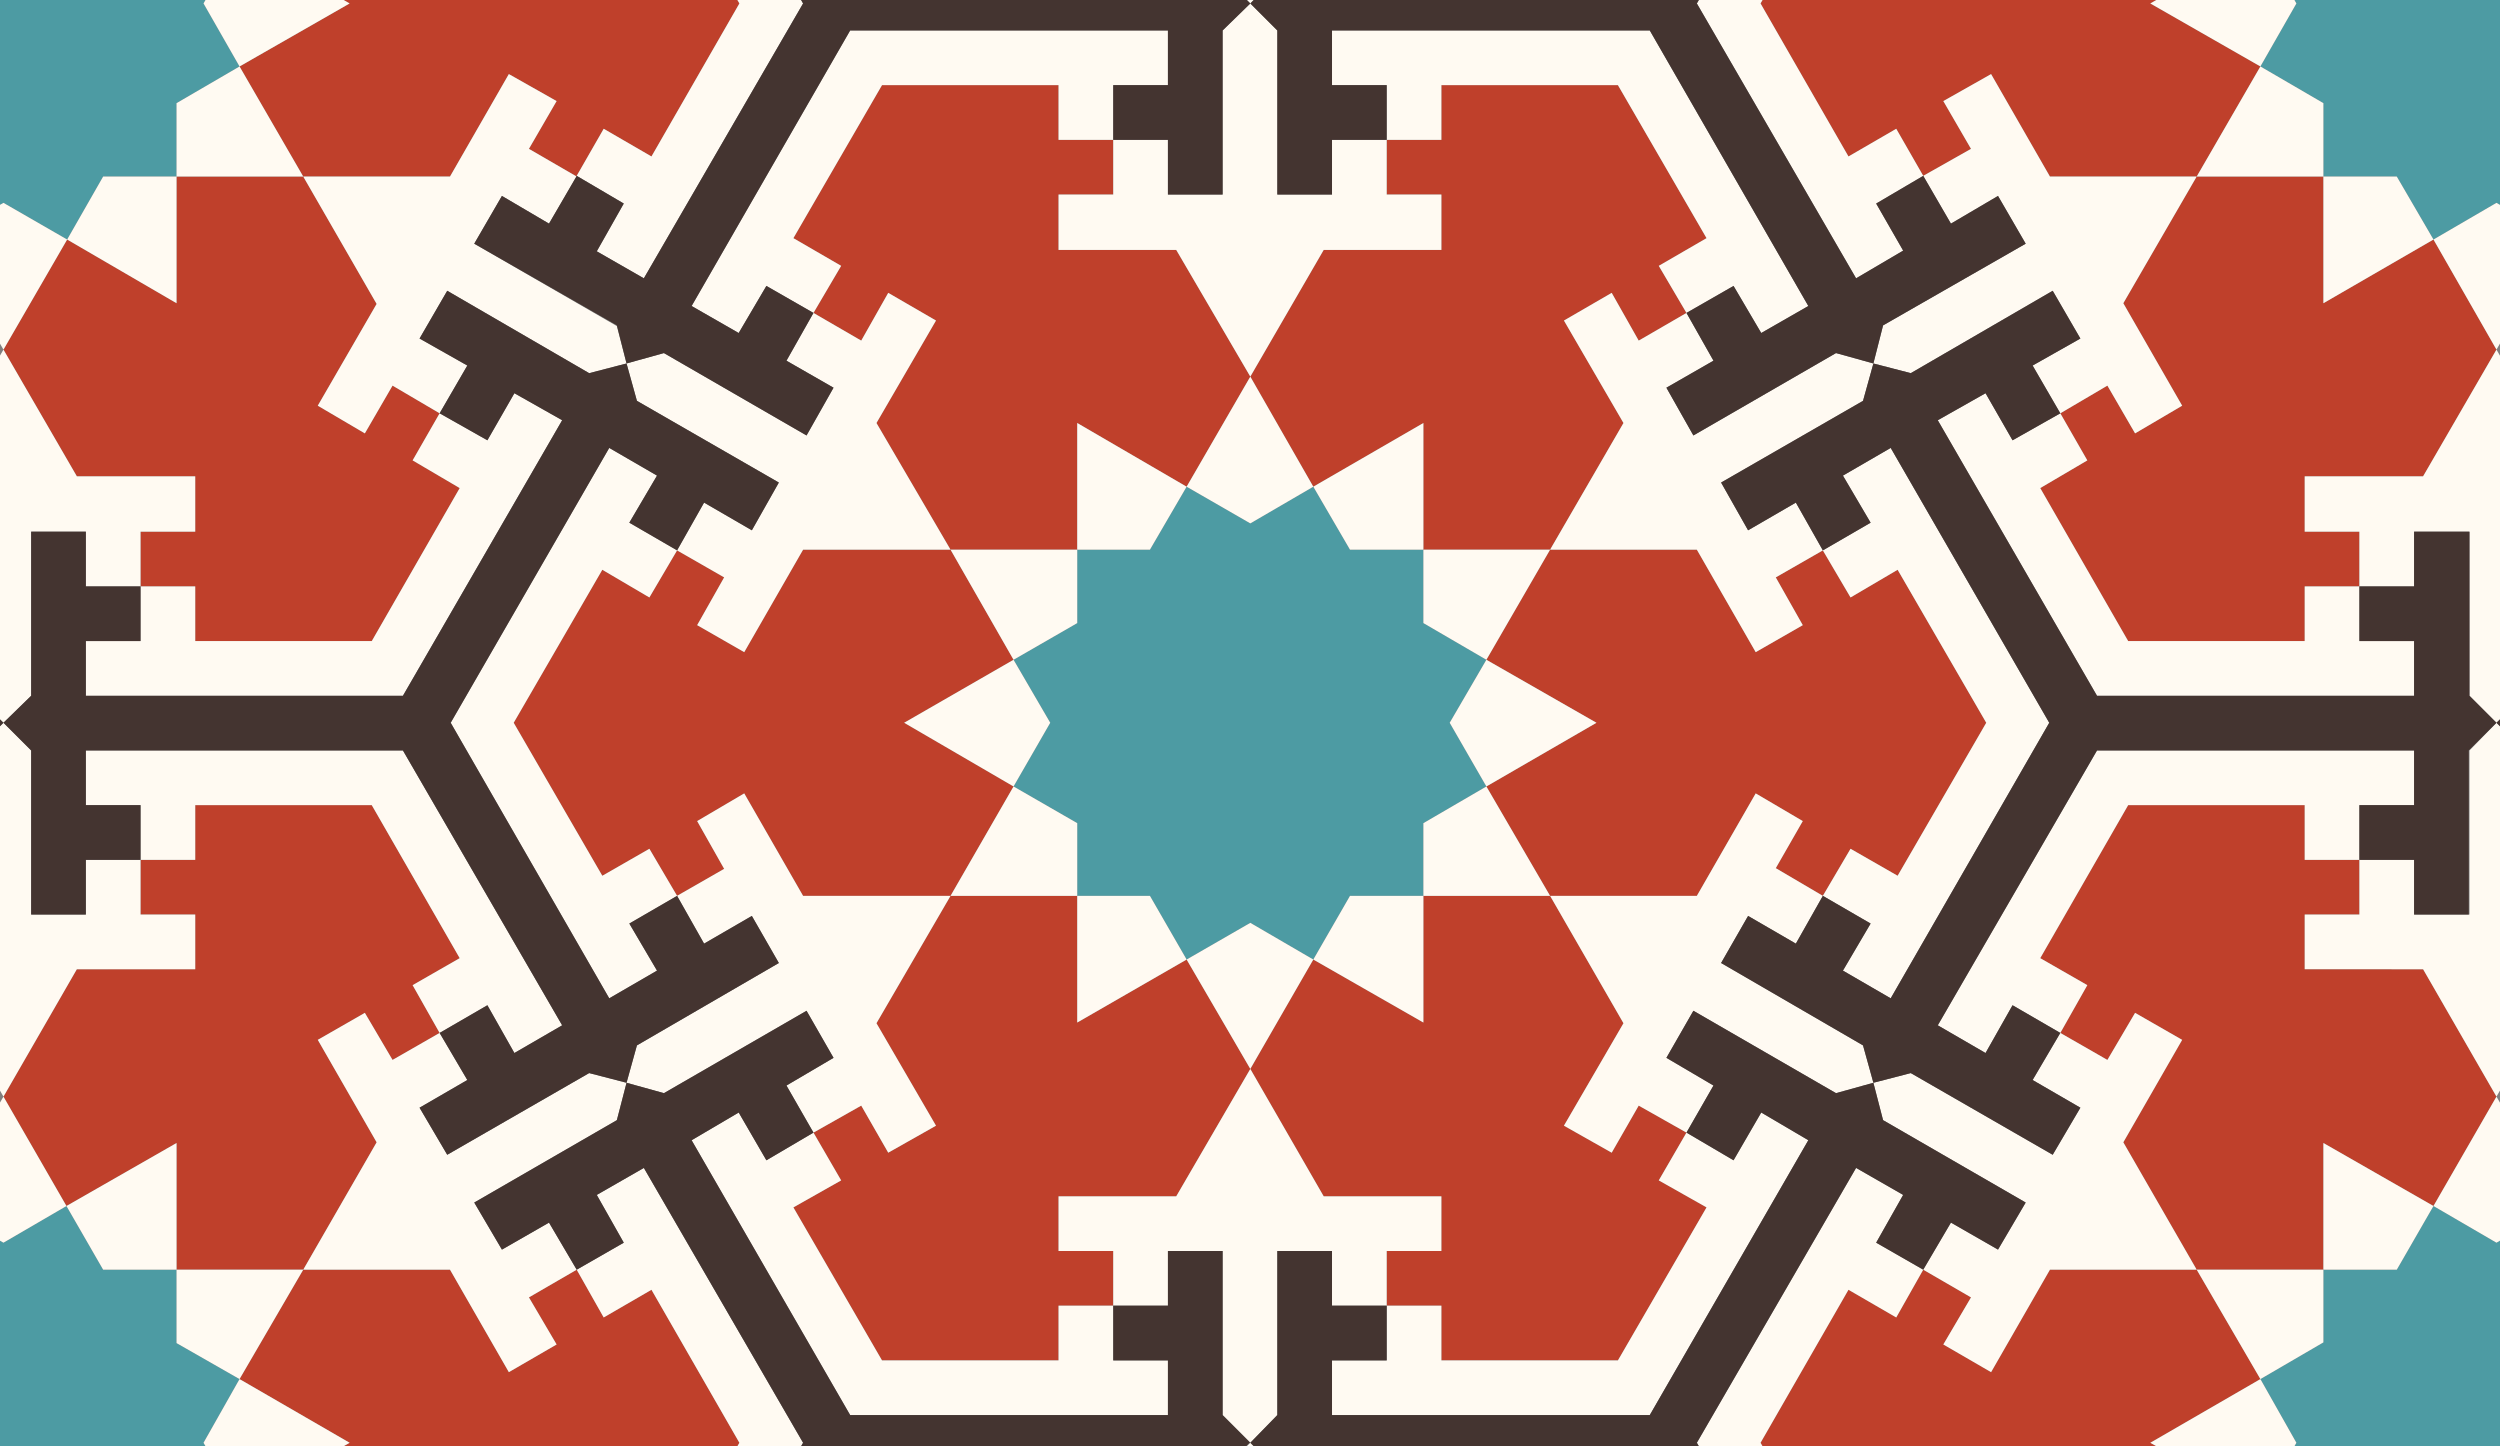<svg version="1.1" xmlns="http://www.w3.org/2000/svg" width="361.11" height="208.88"  viewBox="0 0 361.11 208.88">
  <rect x="0" y="0" width="361.11" height="208.88" fill="#808080" stroke="none"/>
  <style>
    :root {
      --black: #443430;
      --red: #BF402B;
      --gold: #CEA600;
      --turquois: #4D9BA3;
      --emerald: #216554;
      --blue: #262F66;
      --white: #FFFAF2;
    }
    .shape-2{fill:#4D9BA3}
    .shape-3{fill:#FFFAF2}
    .shape-1{fill:#BF402B}
    .shape-5{fill:#FFFAF2}
    .shape-4{fill:#FFFAF2}
    .shape-6{fill:#443430}
    .guides{ stroke: #4FFF4F; display: none; fill: none}
  </style>
  <g class="line" id="pattern">
    <path class="shape-1" d="M335.6 43.8V25.5h-18.3l9.2-15.9L310.6.5l13.7-7.9h-65.5L254.3.5 267 22.6l6.9-4 3.9 6.8 6.9-3.9-4-6.9 6.9-3.9 8.5 14.8h21.2l-10.6 18.3 8.5 14.8-6.8 4-4-6.9-6.8 4 3.9 6.8-6.8 4 12.7 22.1h25.5v-7.9h7.9v-7.9h-7.9v-8H350l10.6-18.3-9.1-15.9zM277.8 183.4l-3.9 6.9-6.9-4-12.7 22.1 6 10.4h68.4l-2.2-1.3-15.9-9.1 15.9-9.2-9.2-15.8h-21.2l-8.5 14.8-6.9-4 4-6.8-6.9-4zM340.8 124.2h-7.9v-7.9h-25.5l-12.7 22.1 6.8 3.9-3.9 6.9 6.8 3.9 4-6.8 6.8 3.9-8.5 14.8 10.6 18.4h18.3v-18.3l15.9 9.1 9.1-15.8L350 140h-17.1v-7.9h7.9v-7.9zM83.3 25.4l3.9-6.8 6.9 4L106.8.5l-4.5-7.9H36.8L50.5.5 34.6 9.6l9.2 15.9H65l8.5-14.8 6.9 3.9-4 6.9 6.9 4zM28.2 68.8v8h-7.9v7.9h7.9v7.9h25.5l12.7-22.1-6.8-4 3.9-6.8-6.8-4-4 6.9-6.8-4 8.5-14.7-10.6-18.4H25.5v18.3L9.7 34.6.5 50.5l10.6 18.3zM87.2 190.3l-3.9-6.9-6.9 4 4 6.8-6.9 4-8.5-14.8H43.8l-9.2 15.8 15.9 9.2-15.9 9.1-2.2 1.3h68.4l6-10.4-12.7-22.1z"/>
    <path class="shape-1" d="M45.9 150.2l6.8-3.9 4 6.8 6.8-3.9-3.9-6.9 6.8-3.9-12.7-22.1H28.2v7.9h-7.9v7.9h7.9v7.9H11.1L.5 158.4l9.1 15.8 15.9-9.1v18.3h18.3L54.4 165zM200.3 188.6h7.9v7.9h25.5l12.8-22.1-6.9-3.9 4-6.9-6.9-3.9-3.9 6.8-6.9-3.9 8.6-14.8-10.6-18.4h-18.3v18.3l-15.9-9.1-9.1 15.8 10.6 18.4h17v7.9h-7.9v7.9zM117.5 163.6l4 6.9-6.9 3.9 12.8 22.1h25.5v-7.9h7.9v-7.9h-7.9v-7.9h17l10.7-18.4-9.2-15.8-15.8 9.1v-18.3h-18.3l9.1-15.8-15.8-9.2 15.8-9.1-9.1-15.9H116l-8.5 14.8-6.8-3.9 3.9-6.9-6.8-3.9-4 6.8-6.8-4-12.8 22.1L87 126.5l6.8-3.9 4 6.8 6.8-3.9-3.9-6.9 6.8-4 8.5 14.8h21.3l-10.7 18.4 8.6 14.8-6.9 3.9-3.9-6.8-6.9 3.9z"/>
    <path class="shape-1" d="M263.3 129.4l4-6.8 6.8 3.9 12.8-22.1-12.8-22.1-6.8 4-4-6.8-6.8 3.9 3.9 6.9-6.8 3.9-8.5-14.8h-21.2l-9.2 15.9 15.9 9.1-15.9 9.2 9.2 15.8h21.2l8.5-14.8 6.8 4-3.9 6.8 6.8 4zM243.6 45.2l-4-6.8 6.9-4-12.8-22.1h-25.5v7.9h-7.9v7.9h7.9v8h-17l-10.6 18.3 9.1 15.9 15.9-9.2v18.3h18.3l10.6-18.3-8.6-14.8 6.9-4 3.9 6.9 6.9-4zM155.6 61.1l15.8 9.2 9.2-15.9-10.7-18.3h-17v-8h7.9v-7.9h-7.9v-7.9h-25.5l-12.8 22.1 6.9 4-4 6.8 6.9 4 3.9-6.9 6.9 4-8.6 14.8 10.7 18.3h18.3z"/>
    <g>
      <path class="shape-2" d="M214.7 113.6l-5.3-9.2 5.3-9.1-9.1-5.3V79.4H195l-5.3-9.1-9.1 5.3-9.2-5.3-5.3 9.1h-10.5V90l-9.2 5.3 5.3 9.1-5.3 9.2 9.2 5.3v10.5h10.5l5.3 9.2 9.2-5.3 9.1 5.3 5.3-9.2h10.6v-10.5zM394.8 9.6L389.5.5l5.3-9.2-9.2-5.3v-10.5H375l-5.2-9.2-9.2 5.3-9.1-5.3-5.3 9.2h-10.6V-14l-9.1 5.3 5.2 9.2-5.2 9.1 9.1 5.3v10.6h10.6l5.3 9.1 9.1-5.3 9.2 5.3 5.2-9.1h10.6V14.9zM34.6 217.5l-5.2-9.1 5.2-9.2-9.1-5.2v-10.6H14.9l-5.3-9.2-9.1 5.3-9.2-5.3-5.2 9.2h-10.6V194l-9.2 5.2 5.3 9.2-5.3 9.1 9.2 5.3v10.6h10.6l5.2 9.1 9.2-5.2 9.1 5.2 5.3-9.1h10.6v-10.6zM394.8 217.5l-5.3-9.1 5.3-9.2-9.2-5.3v-10.5H375l-5.2-9.2-9.2 5.3-9.1-5.3-5.3 9.2h-10.6v10.5l-9.1 5.3 5.2 9.2-5.2 9.1 9.1 5.3v10.6h10.6l5.3 9.1 9.1-5.2 9.2 5.2 5.2-9.1h10.6v-10.6zM34.6 9.6L29.4.5l5.2-9.2-9.1-5.3v-10.5H14.9l-5.2-9.2-9.2 5.3-9.2-5.3-5.2 9.2h-10.6V-14l-9.1 5.3 5.2 9.2-5.2 9.1 9.1 5.3v10.6h10.6l5.2 9.1 9.2-5.3 9.2 5.3 5.2-9.1h10.6V14.9z"/>
    </g>
    <g>
      <path class="shape-3" d="M155.6 129.4v18.3l15.8-9.1-5.3-9.2zM146.4 95.3l-15.8 9.1 15.8 9.2 5.3-9.2zM205.6 79.4V61.1l-15.9 9.2 5.3 9.1zM189.7 138.6l15.9 9.1v-18.3H195zM171.4 70.3l-15.8-9.2v18.3h10.5zM214.7 113.6l15.9-9.2-15.9-9.1-5.3 9.1zM189.7 70.3l-9.1-15.9-9.2 15.9 9.2 5.3z"/>
      <path class="shape-3" d="M214.7 95.3l9.2-15.9h-18.3V90zM171.4 138.6l9.2 15.8 9.1-15.8-9.1-5.3zM214.7 113.6l-9.1 5.3v10.5h18.3zM155.6 79.4h-18.3l9.1 15.9 9.2-5.3zM146.4 113.6l-9.1 15.8h18.3v-10.5zM335.6 25.5v18.3l15.9-9.2-5.3-9.1zM326.5-8.7L310.6.5l15.9 9.1 5.2-9.1zM351.5 34.6l9.1 15.9 9.2-15.9-9.2-5.3zM326.5 9.6l-9.2 15.9h18.3V14.9zM326.5 199.2l-15.9 9.2 15.9 9.1 5.2-9.1zM351.5 174.2l-15.9-9.1v18.3h10.6zM369.8 174.2l-9.2-15.8-9.1 15.8 9.1 5.3z"/>
      <path class="shape-3" d="M335.6 183.4h-18.3l9.2 15.8 9.1-5.3zM9.7 34.6l15.8 9.2V25.5H14.9zM34.6 9.6L50.5.5 34.6-8.7 29.4.5zM-8.7 34.6L.5 50.5l9.2-15.9-9.2-5.3zM34.6 9.6l-9.1 5.3v10.6h18.3zM25.5 183.4v-18.3l-15.9 9.1 5.3 9.2zM34.6 217.5l15.9-9.1-15.9-9.2-5.2 9.2zM9.6 174.2L.5 158.4l-9.2 15.8 9.2 5.3zM34.6 199.2l9.2-15.8H25.5V194z"/>
    </g>
    <g>
      <path class="shape-4" d="M238.3 204.4l22.9-39.7-6.8-4-4 6.9-6.8-4-4 6.9 6.9 3.9-12.8 22.1h-25.5v-7.9h-7.9v7.9h-7.9v7.9h45.9zM296 104.4l-22.9-39.7-6.9 4 4 6.8-6.9 4 4 6.8 6.8-4 12.8 22.1-12.8 22.1-6.8-3.9-4 6.8 6.9 4-4 6.8 6.9 4 22.9-39.8zM238.3 4.4h-45.9v7.9h7.9v7.9h7.9v-7.9h25.5l12.8 22.1-6.9 4 4 6.8 6.8-3.9 4 6.8 6.8-3.9-22.9-39.8zM122.8 4.4L99.9 44.2l6.8 3.9 4-6.8 6.8 3.9 4-6.8-6.9-4 12.8-22.1h25.5v7.9h7.9v-7.9h7.9V4.4zM93.8 122.6l-6.8 3.9-12.8-22.1L87 82.3l6.8 4 4-6.8-6.9-4 4-6.8-6.9-4-22.9 39.7L88 144.2l6.9-4-4-6.8 6.9-4zM168.7 196.5h-7.9v-7.9h-7.9v7.9h-25.5l-12.8-22.1 6.9-3.9-4-6.9-6.8 4-4-6.9-6.8 4 22.9 39.7h45.9zM273.9 18.6l-6.9 4L254.3.5 267-21.6l6.9 3.9 3.9-6.8-6.8-4 3.9-6.8-6.8-4-23 39.8 23 39.7 6.8-4-3.9-6.8 6.8-4zM348.7 92.6h-7.9v-7.9h-7.9v7.9h-25.5l-12.7-22.1 6.8-4-3.9-6.8-6.9 3.9-3.9-6.8-6.9 3.9 23 39.8h45.8zM302.9 108.4l-23 39.7 6.9 4 3.9-6.9 6.9 4 3.9-6.9-6.8-3.9 12.7-22.1h25.5v7.9h7.9v-7.9h7.9v-7.9zM273.9 226.5l-6.9 4-12.7-22.1 12.7-22.1 6.9 4 3.9-6.9-6.8-3.9 3.9-6.9-6.8-3.9-23 39.7 23 39.7 6.8-3.9-3.9-6.9 6.8-3.9zM58.2 100.5l23-39.8-6.9-3.9-3.9 6.8-6.9-3.9-3.9 6.8 6.8 4-12.7 22.1H28.2v-7.9h-7.9v7.9h-7.9v7.9h45.8zM116 .5L93-39.3l-6.8 4 3.9 6.8-6.8 4 3.9 6.8 6.9-3.9L106.8.5 94.1 22.6l-6.9-4-3.9 6.8 6.8 4-3.9 6.9 6.8 3.9L116 .5zM116 208.4l-23-39.7-6.8 3.9 3.9 6.9-6.8 3.9 3.9 6.9 6.9-4 12.7 22.1-12.7 22.1-6.9-4-3.9 6.9 6.8 3.9-3.9 6.9 6.8 3.9 23-39.7zM58.2 108.4H12.4v7.9h7.9v7.9h7.9v-7.9h25.5l12.7 22.1-6.8 3.9 3.9 6.9 6.9-4 3.9 6.9 6.9-4-23-39.7zM238.3 212.3h-45.9v7.9h7.9v8h7.9v-8h25.5l12.8 22.1-6.9 4 4 6.8 6.8-3.9 4 6.8 6.8-3.9-22.9-39.8zM122.8 212.3l-22.9 39.8 6.8 3.9 4-6.8 6.8 3.9 4-6.8-6.9-4 12.8-22.1h25.5v8h7.9v-8h7.9v-7.9z"/>
    </g>
    <g>
      <path class="shape-5" d="M180.6 154.4l-10.7 18.4h-17v7.9h7.9v7.9h7.9v-7.9h7.9v23.7l4 4 3.9-4v-23.7h7.9v7.9h7.9v-7.9h7.9v-7.9h-17zM223.9 129.4l10.6 18.4-8.6 14.8 6.9 3.9 3.9-6.8 6.9 3.9 3.9-6.8-6.8-4 3.9-6.8 20.6 11.9 5.4-1.5-1.5-5.4-20.5-11.9 3.9-6.8 6.9 4 3.9-6.9-6.8-4 3.9-6.8-6.8-4-8.5 14.8zM223.9 79.4h21.2l8.5 14.8 6.8-3.9-3.9-6.9 6.8-3.9-3.9-6.9-6.9 4-3.9-6.9 20.5-11.8 1.5-5.4-5.4-1.5-20.6 11.9-3.9-6.9 6.8-3.9-3.9-6.9-6.9 4-3.9-6.9-6.9 4 8.6 14.8zM180.6 54.4l10.6-18.3h17v-8h-7.9v-7.9h-7.9v7.9h-7.9V4.4L180.6.5l-4 3.9v23.7h-7.9v-7.9h-7.9v7.9h-7.9v8h17zM137.3 79.4l-10.7-18.3 8.6-14.8-6.9-4-3.9 6.9-6.9-4-3.9 6.9 6.8 3.9-3.9 6.9L95.9 51l-5.4 1.5 1.5 5.4 20.5 11.8-3.9 6.9-6.9-4-3.9 6.9 6.8 3.9-3.9 6.9 6.8 3.9 8.5-14.8zM137.3 129.4H116l-8.5-14.8-6.8 4 3.9 6.9-6.8 3.9 3.9 6.9 6.9-4 3.9 6.8L92 151l-1.5 5.4 5.4 1.5 20.6-11.9 3.9 6.8-6.8 4 3.9 6.8 6.9-3.9 3.9 6.8 6.9-3.9-8.6-14.8zM360.6 50.5L350 68.8h-17.1v8h7.9v7.9h7.9v-7.9h8v23.7l3.9 3.9 4-3.9V76.8h7.9v7.9h7.9v-7.9h7.9v-8h-17.1zM317.3 25.5h-21.2l-8.5-14.8-6.9 3.9 4 6.9-6.9 3.9 4 6.9 6.8-4 4 6.9L272 47l-1.4 5.5 5.4 1.4L296.5 42l4 6.9-6.9 3.9 4 6.9 6.8-4 4 6.9 6.8-4-8.5-14.8zM360.6 158.4l10.6-18.4h17.1v-7.9h-7.9v-7.9h-7.9v7.9h-7.9v-23.7l-4-4-3.9 4v23.7h-8v-7.9h-7.9v7.9h-7.9v7.9H350zM317.3 183.4L306.7 165l8.5-14.8-6.8-3.9-4 6.8-6.8-3.9-4 6.8 6.9 4-4 6.8L276 155l-5.4 1.4 1.4 5.4 20.6 11.9-4 6.8-6.8-3.9-4 6.8 6.9 4-4 6.8 6.9 4 8.5-14.8zM.5 50.5l-10.6 18.3h-17.1v8h7.9v7.9h7.9v-7.9h7.9v23.7l4 3.9 4-3.9V76.8h7.9v7.9h7.9v-7.9h7.9v-8H11.1zM43.8 25.5l10.6 18.4-8.5 14.7 6.8 4 4-6.9 6.8 4 4-6.9-6.9-3.9 4-6.9 20.5 11.9 5.4-1.4-1.4-5.4-20.6-11.9 4-6.9 6.8 4 4-6.8-6.9-4 4-6.9-6.9-3.9L65 25.5z"/>
      <path class="shape-5" d="M43.8 183.4H65l8.5 14.8 6.9-4-4-6.8 6.9-4-4-6.8-6.8 3.9-4-6.8 20.6-11.9 1.4-5.4-5.4-1.4-20.5 11.8-4-6.8 6.9-4-4-6.8-6.8 3.9-4-6.8-6.8 3.9 8.5 14.8zM.5 158.4L11.1 140h17.1v-7.9h-7.9v-7.9h-7.9v7.9H4.5v-23.7l-4-4-4 4v23.7h-7.9v-7.9h-7.9v7.9h-7.9v7.9h17.1zM180.6 262.3l10.6-18.3h17v-7.9h-7.9v-7.9h-7.9v7.9h-7.9v-23.8l-3.9-3.9-4 3.9v23.8h-7.9v-7.9h-7.9v7.9h-7.9v7.9h17zM180.6-53.5l-10.7 18.4h-17v7.9h7.9v7.9h7.9v-7.9h7.9v23.7l4 4 3.9-4v-23.7h7.9v7.9h7.9v-7.9h7.9v-7.9h-17z"/>
    </g>
    <g>
      <path class="shape-6" d="M.5 104.4l4 4v23.7h7.9v-7.9h7.9v-7.9h-7.9v-7.9h45.8l23 39.7-6.9 4-3.9-6.9-6.9 4 4 6.8-6.9 4 4 6.8L85.1 155l5.4 1.4L92 151l20.5-11.9-3.9-6.8-6.9 4-3.9-6.9-6.9 4 4 6.8-6.9 4-22.9-39.8L88 64.7l6.9 4-4 6.8 6.9 4 3.9-6.9 6.9 4 3.9-6.9L92 57.9l-1.5-5.4-5.4 1.4L64.6 42l-4 6.9 6.9 3.9-4 6.9 6.9 3.9 3.9-6.8 6.9 3.9-23 39.8H12.4v-7.9h7.9v-7.9h-7.9v-7.9H4.5v23.7l-4 3.9M.5 104.4l-4-3.9V76.8h-7.9v7.9h-7.9v7.9h7.9v7.9h-45.8l-23-39.8 6.9-3.9 3.9 6.8 6.9-3.9-4-6.9 6.9-3.9-4-6.9-20.5 11.9-5.4-1.4-1.5 5.4-20.5 11.8 3.9 6.9 6.9-4 3.9 6.9 6.9-4-4-6.8 6.9-4 22.9 39.7-22.9 39.8-6.9-4 4-6.8-6.9-4-3.9 6.9-6.9-4-3.9 6.8L-91 151l1.5 5.4 5.4-1.4 20.5 11.8 4-6.8-6.9-4 4-6.8-6.9-4-3.9 6.9-6.9-4 23-39.7h45.8v7.9h-7.9v7.9h7.9v7.9h7.9v-23.7l4-4zM360.6 104.4l4 4v23.7h7.9v-7.9h7.9v-7.9h-7.9v-7.9h45.8l23 39.7-6.9 4-3.9-6.9-6.9 4 4 6.8-6.9 4 4 6.8 20.5-11.8 5.4 1.4 1.5-5.4 20.5-11.9-3.9-6.8-6.9 4-3.9-6.9-6.9 4 4 6.8-6.9 4-22.9-39.8 22.9-39.7 6.9 4-4 6.8 6.9 4 3.9-6.9 6.9 4 3.9-6.9-20.5-11.8-1.5-5.4v-.1l-5.4 1.5L424.7 42l-4 6.9 6.9 3.9-4 6.9 6.9 3.9 3.9-6.8 6.9 3.9-23 39.8h-45.8v-7.9h7.9v-7.9h-7.9v-7.9h-7.9v23.7l-4 3.9zM180.6.5l3.9 3.9v23.7h7.9v-7.9h7.9v-7.9h-7.9V4.4h45.9l22.9 39.8-6.8 3.9-4-6.8-6.8 3.9 3.9 6.9-6.8 3.9 3.9 6.9L265.2 51l5.4 1.5L272 47l20.6-11.8-4-6.9-6.8 4-4-6.9-6.8 4 3.9 6.8-6.8 4-23-39.7 23-39.8 6.8 4-3.9 6.8 6.8 4 4-6.9 6.8 4 4-6.8L272-46.1l-1.4-5.4-5.4 1.4-20.6-11.8-3.9 6.8 6.8 4-3.9 6.8 6.8 4 4-6.9 6.8 4-22.9 39.7h-45.9v-7.9h7.9v-7.9h-7.9v-7.9h-7.9v23.7l-3.9 4zM180.6 208.4l3.9 3.9v23.8h7.9v-7.9h7.9v-8h-7.9v-7.9h45.9l22.9 39.8-6.8 3.9-4-6.8-6.8 3.9 3.9 6.9-6.8 3.9 3.9 6.9 20.6-11.9 5.4 1.5 1.4-5.4 20.6-11.9-4-6.8-6.8 3.9-4-6.8-6.8 3.9 3.9 6.9-6.8 3.9-23-39.7 23-39.7 6.8 3.9-3.9 6.9 6.8 3.9 4-6.8 6.8 3.9 4-6.8-20.6-11.9-1.4-5.4-5.4 1.5-20.6-11.9-3.9 6.8 6.8 4-3.9 6.8 6.8 4 4-6.9 6.8 4-22.9 39.7h-45.9v-7.9h7.9v-7.9h-7.9v-7.9h-7.9v23.7l-3.9 4z"/>
      <path class="shape-6" d="M180.6.5l-4-4v-23.7h-7.9v7.9h-7.9v7.9h7.9v7.9h-45.9L99.9-43.2l6.8-4 4 6.9 6.8-4-3.9-6.8 6.8-4-3.9-6.8-20.6 11.8-5.4-1.4-1.4 5.4-20.6 11.9 4 6.8 6.8-3.9 4 6.8 6.8-4-3.9-6.8 6.8-4L116 .5 93 40.2l-6.8-3.9 3.9-6.9-6.8-4-4 6.9-6.8-4-4 6.9L89.1 47l1.4 5.5 5.4-1.5 20.6 11.9 3.9-6.9-6.8-3.9 3.9-6.9-6.8-3.9-4 6.8-6.8-3.9 22.9-39.8h45.9v7.9h-7.9v7.9h7.9v7.9h7.9V4.4l4-3.9zM356.7 100.5V76.8h-8v7.9h-7.9v7.9h7.9v7.9h-45.8l-23-39.8 6.9-3.9 3.9 6.8 6.9-3.9-4-6.9 6.9-3.9-4-6.9L276 53.9l-5.4-1.4-1.5 5.4-20.5 11.8 3.9 6.9 6.9-4 3.9 6.9 6.9-4-4-6.8 6.9-4 22.9 39.7-22.9 39.8-6.9-4 4-6.8-6.9-4-3.9 6.9-6.9-4-3.9 6.8 20.5 11.9 1.5 5.4 5.4-1.4 20.5 11.8 4-6.8-6.9-4 4-6.8-6.9-4-3.9 6.9-6.9-4 23-39.7h45.8v7.9h-7.9v7.9h7.9v7.9h7.9v-23.7l4-4zM180.6 208.4l-4-4v-23.7h-7.9v7.9h-7.9v7.9h7.9v7.9h-45.9l-22.9-39.7 6.8-4 4 6.9 6.8-4-3.9-6.8 6.8-4-3.9-6.8-20.6 11.9-5.4-1.5-1.4 5.4-20.6 11.9 4 6.8 6.8-3.9 4 6.8 6.8-3.9-3.9-6.9 6.8-3.9 23 39.7-23 39.7-6.8-3.9 3.9-6.9-6.8-3.9-4 6.8-6.8-3.9-4 6.8L89.1 255l1.4 5.4 5.4-1.5 20.6 11.9 3.9-6.9-6.8-3.9 3.9-6.9-6.8-3.9-4 6.8-6.8-3.9 22.9-39.8h45.9v7.9h-7.9v7.9h7.9v8h7.9v-23.8l3.9-3.9z"/>
    </g>
  </g>
  <g class="guides">
    <path class="st8" d="M127.4 196.5l-53.2-92.1 53.2-92.1h106.3l53.2 92.1-53.2 92.1zM-52.7 92.6L-105.8.5l53.1-92.1H53.7L106.8.5 53.7 92.6zM307.4 92.6L254.3.5l53.1-92.1h106.4L466.9.5l-53.1 92.1zM-52.7 300.5l-53.1-92.1 53.1-92.1H53.7l53.1 92.1-53.1 92.1zM307.4 300.5l-53.1-92.1 53.1-92.1h106.4l53.1 92.1-53.1 92.1z"/>
    <circle class="st8" cx="180.5" cy="104.4" r="49.9"/>
    <circle class="st8" cx=".5" cy=".5" r="49.9"/>
    <circle class="st8" cx=".5" cy="208.4" r="49.9"/>
    <circle class="st8" cx="360.6" cy=".5" r="49.9"/>
    <circle class="st8" cx="360.6" cy="208.4" r="49.9"/>
    <path class="st8" d="M-24.5-14l410.1 236.8M-24.5 222.8L385.6-14M180.6-53.5v315.8M270.6-51.5L90.5 260.4M270.6 260.4L90.5-51.5M425.2 104.4H-64.1M-13.9-24.5l134.3 232.9M120.5.5L-13.9 233.4M240.6.5L375 233.4M240.6 208.4L375-24.5M.5.5h360.1v207.9H.5z"/>
  </g>

</svg>
